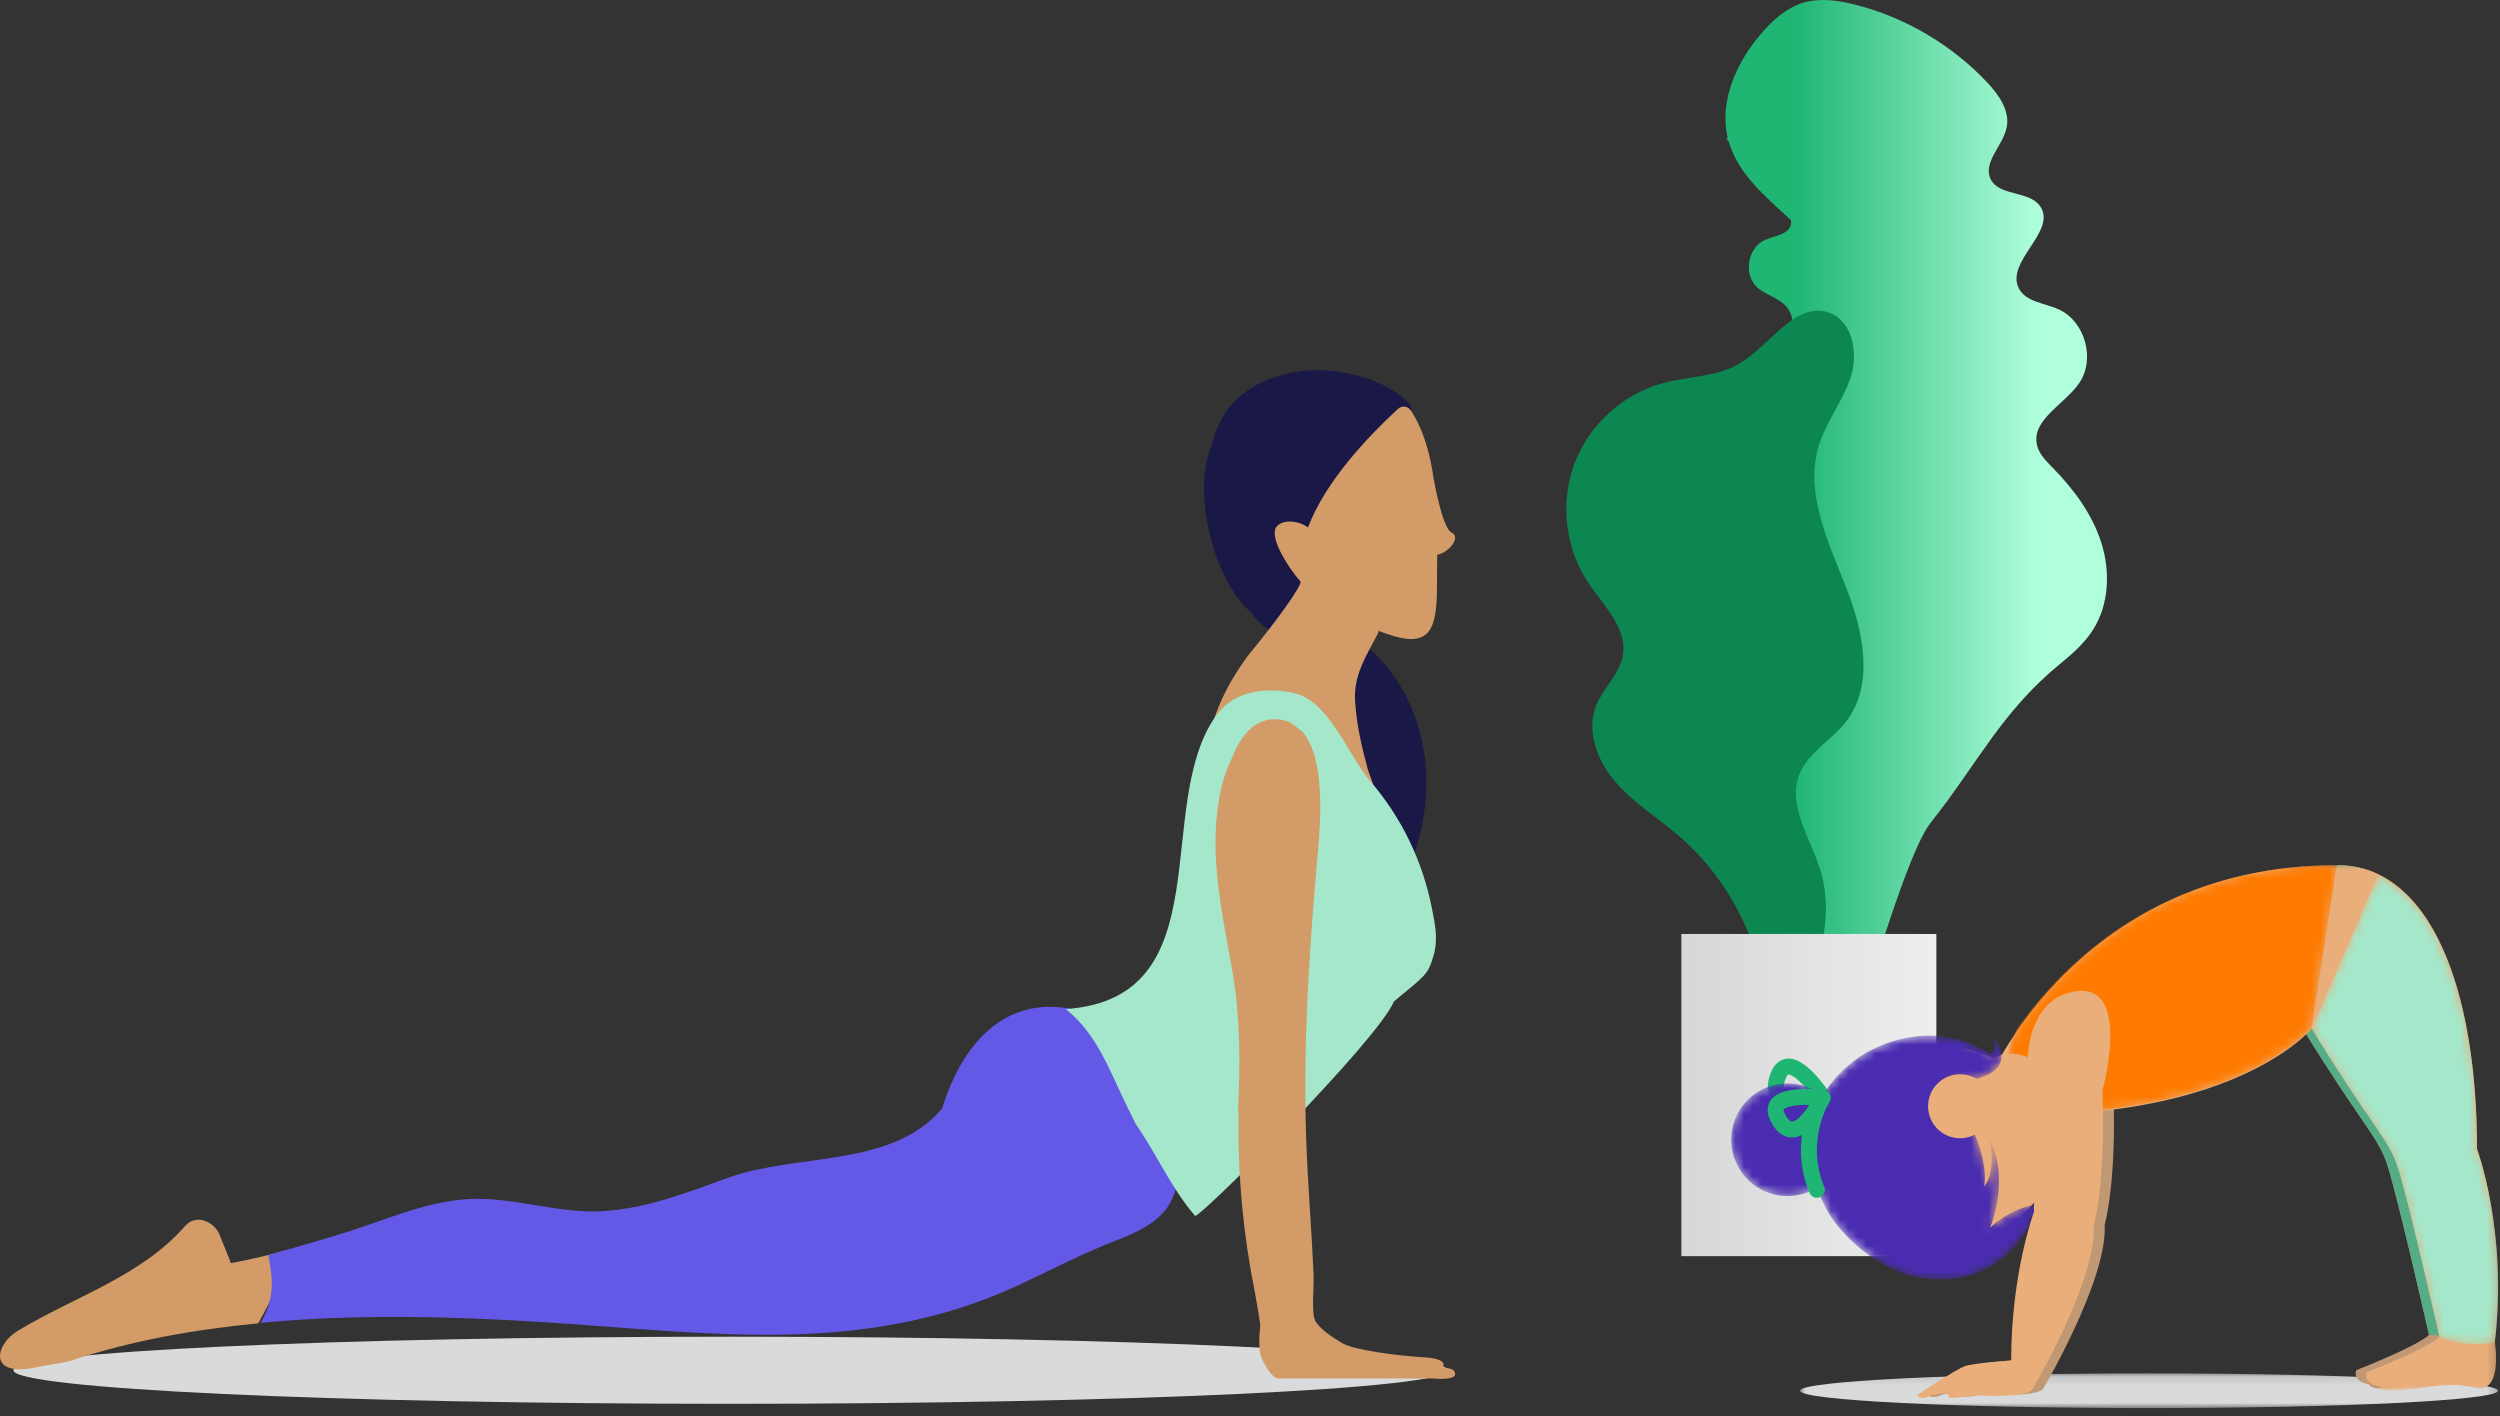 <svg width="286" height="162" viewBox="0 0 286 162" fill="none" xmlns="http://www.w3.org/2000/svg">
<rect x="0" y="0" width="286" height="162" fill="#333333" stroke="none"/>
<path d="M197.776 16.226C197.667 16.095 197.558 15.964 197.449 15.834C197.522 15.83 197.594 15.828 197.667 15.825C196.628 11.571 198.675 7.064 201.562 3.749C202.841 2.279 204.355 0.92 206.214 0.338C208.154 -0.27 210.26 0.033 212.23 0.534C217.98 1.995 223.296 5.13 227.359 9.456C228.679 10.862 229.945 12.669 229.569 14.561C229.15 16.675 226.77 18.597 227.745 20.518C228.751 22.497 232.18 21.778 233.412 23.625C235.31 26.471 229.43 29.885 230.94 32.956C231.714 34.529 233.846 34.661 235.451 35.364C238.53 36.713 239.763 41.106 237.837 43.863C236.124 46.316 232.327 48.059 233.044 50.966C233.295 51.984 234.093 52.76 234.828 53.509C237.24 55.97 239.358 58.82 240.397 62.107C241.436 65.394 241.282 69.171 239.424 72.075C238.472 73.562 237.131 74.754 235.763 75.87C228.946 81.431 226.305 87.273 220.834 94.166C217.416 98.473 209.816 126.067 207.957 133.831C206.547 122.532 203.299 88.931 201.935 87.066C200.571 85.201 199.861 82.58 201.022 80.582C201.868 79.126 203.481 78.338 204.855 77.365C206.229 76.392 207.527 74.861 207.196 73.209C207.043 72.446 206.561 71.795 206.069 71.193C204.506 69.279 202.691 67.531 201.553 65.337C200.416 63.144 200.091 60.297 201.547 58.301C202.913 56.428 205.539 55.604 207.589 54.456C205.839 53.113 203.272 52.197 201.818 50.464C200.708 49.142 200.302 47.261 200.768 45.598C201.259 43.844 202.587 42.488 203.652 40.999C203.432 40.133 203.497 39.264 204.011 38.479C204.283 38.062 204.65 37.733 205.07 37.456C205.126 36.578 204.93 35.732 204.348 35.06C203.461 34.036 201.961 33.761 200.978 32.829C199.421 31.35 199.946 28.32 201.91 27.453C203.041 26.955 204.707 26.825 204.891 25.603C204.912 25.461 204.904 25.322 204.879 25.186C201.967 22.483 198.856 19.933 197.776 16.226Z" fill="url(#paint0_linear)"/>
<path d="M182.604 80.709C183.409 78.688 185.279 77.131 185.654 74.988C186.197 71.877 183.466 69.307 181.708 66.686C179.058 62.736 178.447 57.488 180.119 53.034C181.791 48.579 185.702 45.035 190.292 43.815C193.212 43.038 196.428 43.121 199.024 41.572C202.559 39.462 205.38 34.4 209.259 35.775C211.971 36.737 212.608 40.438 211.711 43.178C210.814 45.917 208.902 48.243 208.065 51.001C206.464 56.272 209.037 61.784 211.083 66.898C213.129 72.012 214.534 78.325 211.122 82.645C209.457 84.751 206.795 86.121 205.828 88.627C204.514 92.036 206.915 95.609 208.095 99.066C210.293 105.5 207.783 113.244 202.233 117.157C202.045 108.97 198.242 100.932 192.035 95.605C189.634 93.544 186.885 91.86 184.814 89.466C182.743 87.072 181.432 83.652 182.604 80.709Z" fill="#0C8751"/>
<path d="M221.518 106.845H192.348V143.704H221.518V106.845Z" fill="url(#paint1_linear)"/>
<path d="M83.563 160.597C128.865 160.597 165.59 158.878 165.59 156.758C165.59 154.637 128.865 152.918 83.563 152.918C38.26 152.918 1.535 154.637 1.535 156.758C1.535 158.878 38.26 160.597 83.563 160.597Z" fill="#D9DADB"/>
<path fill-rule="evenodd" clip-rule="evenodd" d="M156.066 73.954C156.343 73.505 166.298 81.731 162.181 96.409C158.065 111.088 157.947 100.553 157.947 100.553C157.947 100.553 150.419 83.106 156.066 73.954Z" fill="#191847"/>
<path fill-rule="evenodd" clip-rule="evenodd" d="M161.206 46.212C159.136 43.658 152.691 41.418 147.261 42.73C139.65 44.572 138.998 49.949 138.464 51.333C136.425 56.604 138.881 66.484 143.221 70.182C143.666 70.857 144.213 71.412 144.882 71.797C145.744 72.706 147.011 73.285 148.13 73.744C148.522 73.905 148.868 73.72 149.089 73.426L149.298 73.657C149.828 74.193 150.662 73.904 150.89 73.234C151.168 72.418 151.015 71.688 150.686 70.996C150.912 70.755 151.047 70.418 150.969 70.082L150.916 69.927C151.144 69.582 151.201 69.105 150.883 68.698C150.569 68.298 150.303 67.874 150.009 67.484C149.693 66.441 148.914 65.261 148.675 64.51C148.8 64.432 148.906 64.327 148.968 64.181C149.268 63.468 149.413 62.706 149.455 61.915C149.713 61.881 149.95 61.743 150.079 61.46C150.243 61.102 150.369 60.717 150.493 60.332C150.828 60.328 151.169 60.149 151.35 59.86C151.725 59.256 152.016 58.548 152.26 57.799C152.5 57.632 152.724 57.396 152.934 57.118L153.068 57.134C154.153 57.125 154.866 56.158 155.306 54.813C155.762 54.385 156.106 53.646 156.364 52.803C156.474 52.791 156.583 52.76 156.688 52.702C159.086 53.174 159.929 49.974 160.418 47.847C161.301 48.062 161.707 46.832 161.206 46.212Z" fill="#191847"/>
<path fill-rule="evenodd" clip-rule="evenodd" d="M166.077 60.936C164.989 60.433 164.044 54.901 164.044 54.901L164.035 54.994C163.648 52.044 162.89 49.237 161.412 46.974C161.07 46.449 160.387 46.352 159.923 46.781C156.577 49.878 151.675 54.967 149.631 60.339L149.466 60.221C148.115 59.368 146.241 59.523 145.896 60.522C145.407 61.943 147.602 65.23 148.788 66.535C148.87 67.079 146.204 70.848 142.684 75.108C140.496 78.138 138.761 81.479 138.188 85.218C138.004 86.417 139.831 86.932 140.016 85.723C140.276 84.031 140.791 82.422 141.473 80.887C141.433 81.065 141.388 81.235 141.348 81.416C141.086 82.625 142.758 83.063 143.177 81.921C143.459 81.148 143.703 80.321 143.974 79.501C143.926 79.905 143.878 80.31 143.843 80.718C143.772 81.543 144.794 81.861 145.36 81.485C145.797 81.77 146.469 81.724 146.716 81.198C146.791 81.037 146.847 80.879 146.91 80.72C147.053 81.28 147.221 81.836 147.408 82.39C147.787 82.624 148.362 83 148.719 83.333C148.848 83.298 148.968 83.24 149.069 83.152C149.526 84.081 149.999 84.977 150.451 85.792C150.779 86.383 151.561 86.328 151.976 85.948C152.197 86.374 152.425 86.798 152.663 87.217C152.904 87.636 153.375 87.72 153.776 87.599C154.272 88.908 154.837 90.173 155.49 91.358C156.142 93.804 156.668 96.301 157.309 98.712C157.581 99.738 159.217 99.544 159.171 98.46C159.07 96.063 158.343 93.769 157.581 91.488C157.58 91.405 157.583 91.326 157.557 91.237C157.24 90.163 156.884 89.112 156.501 88.077L156.451 87.91C155.752 85.37 155.215 82.945 155.028 80.297C154.81 77.217 156.305 75.057 157.619 72.486C157.672 72.382 157.705 72.276 157.722 72.173C163.122 74.303 164.386 72.838 164.386 67.254C164.386 66.062 164.408 64.781 164.418 63.452L164.46 63.453C165.772 63.202 167.165 61.439 166.077 60.936Z" fill="#D39B68"/>
<path fill-rule="evenodd" clip-rule="evenodd" d="M26.414 144.501C26.02 143.437 25.561 142.408 25.141 141.309C24.554 139.773 22.455 138.788 21.171 140.258C16.105 146.055 8.431 148.36 2.01 152.257C-0.605 153.844 -1.463 157.721 4.409 156.365C5.057 156.216 7.311 155.92 8.118 155.654C14.928 153.402 22.172 152.092 29.54 151.391C31.268 148.385 32.531 145.211 33.337 142.884C31.055 143.518 28.754 144.073 26.414 144.501Z" fill="#D39B68"/>
<path fill-rule="evenodd" clip-rule="evenodd" d="M131.137 123.408C129.46 120.592 130.742 117.15 128.347 116.747C128.742 115.511 124.672 115.889 123.267 115.561C114.74 113.572 110.005 119.721 107.761 126.819C102.096 133.611 91.14 131.911 83.384 134.705C78.6 136.428 73.891 138.307 68.755 138.566C63.826 138.815 58.947 136.99 53.966 137.158C49.38 137.313 44.838 139.244 40.538 140.673C38.241 141.437 33.017 142.926 30.703 143.569C31.14 146.072 31.56 148.318 29.828 151.331C40.631 150.302 51.706 150.593 62.113 151.25C80.987 152.439 98.757 155.284 116.526 147.015C120.27 145.274 123.9 143.367 127.757 141.878C129.92 141.043 132.623 139.851 133.809 137.705C136.459 132.913 133.689 127.692 131.137 123.408Z" fill="#6459E7"/>
<path fill-rule="evenodd" clip-rule="evenodd" d="M163.831 104.004C162.737 98.461 160.359 93.543 156.693 89.283C154.389 86.606 152.035 80.219 148.139 79.31C144.939 78.563 141.199 78.962 139.119 81.871C131.803 92.104 139.925 114.093 122.043 115.429L121.945 115.456C124.765 117.721 126.243 120.745 127.797 124.169C128.478 125.668 129.203 127.144 129.947 128.611C132.332 132.051 133.994 135.945 136.713 139.089C137.092 139.528 157.609 119.053 159.46 114.57C163.169 111.502 163.33 111.512 163.97 109.42C164.533 107.582 164.215 105.946 163.831 104.004Z" fill="#A5E7CA"/>
<path fill-rule="evenodd" clip-rule="evenodd" d="M165.057 156.428C165.057 156.428 165.832 155.441 162.919 155.273C160.006 155.104 154.93 154.483 153.521 153.638C152.489 153.019 150.986 152.078 150.426 151.044L150.443 151.042C150.382 150.906 150.33 150.768 150.308 150.629C150.275 150.431 150.256 150.211 150.24 149.982L150.259 149.884L150.234 149.88C150.16 148.548 150.319 146.843 150.273 145.779C150.054 140.712 149.62 135.661 149.438 130.593C149.035 119.424 149.807 108.296 150.781 97.188C151.032 94.331 151.718 86.685 148.918 83.62L147.479 82.558L147.499 82.622C147.373 82.572 147.26 82.504 147.126 82.466C143.973 81.573 142.01 83.915 140.948 86.704C140.373 87.824 139.981 89.053 139.774 89.924C138.074 97.093 139.747 103.95 140.972 111.019C141.918 116.482 141.882 121.764 141.63 127.091C141.674 127.279 141.701 127.481 141.696 127.703C141.587 134.561 142.24 141.299 143.589 148.017C143.769 148.913 143.98 150.246 144.177 151.548C144.029 152.958 143.972 154.604 144.357 155.441C145.109 157.076 145.861 157.64 146.095 157.695H163.954C163.954 157.695 166.467 157.979 166.467 157.188C166.467 156.767 166.139 156.541 165.057 156.428Z" fill="#D39B68"/>
<mask id="mask0" mask-type="alpha" maskUnits="userSpaceOnUse" x="205" y="157" width="81" height="5">
<path d="M205.909 157.112H285.784V161.086H205.909V157.112Z" fill="white"/>
</mask>
<g mask="url(#mask0)">
<path fill-rule="evenodd" clip-rule="evenodd" d="M285.784 159.099C285.784 158.002 267.903 157.112 245.847 157.112C223.79 157.112 205.909 158.002 205.909 159.099C205.909 160.196 223.79 161.086 245.847 161.086C267.903 161.086 285.784 160.196 285.784 159.099Z" fill="#D9DADB"/>
</g>
<path fill-rule="evenodd" clip-rule="evenodd" d="M233.71 158.931C232.807 159.719 228.754 159.598 227.774 159.52C226.795 159.441 225.579 159.795 224.716 159.813C223.854 159.83 224.207 159.181 224.207 159.181L222.364 159.48C220.717 160.227 220.6 159.48 220.6 159.48C220.6 159.48 224.952 156.576 226.049 156.183C227.147 155.791 231.343 155.535 231.343 155.535C231.343 145.481 233.95 138.537 233.95 138.537C233.95 138.537 233.95 131.538 233.285 123.316C232.619 115.095 237.279 113.68 237.279 113.68C245.655 110.654 241.772 124.65 241.772 124.65C242.161 135.538 240.774 140.093 240.774 140.093C241.163 146.314 233.71 158.931 233.71 158.931Z" fill="#C19874"/>
<path fill-rule="evenodd" clip-rule="evenodd" d="M267.362 98.974C278.116 98.974 282.169 113.01 282.169 131.194C282.169 131.194 285.722 140.685 284.204 153.307C284.204 153.307 285.244 159.52 281.738 158.464C278.231 157.409 271.782 159.872 270.961 158.342C270.961 158.342 269.119 158.119 269.551 156.75C269.551 156.75 276.535 154.019 277.88 152.708C277.88 152.708 274.112 136.053 273.003 132.946C271.894 129.838 270.008 128.393 263.277 117.41L267.362 98.974Z" fill="#C19874"/>
<mask id="mask1" mask-type="alpha" maskUnits="userSpaceOnUse" x="263" y="98" width="22" height="56">
<path d="M263.277 98.974H284.582V153.307H263.277V98.974Z" fill="white"/>
</mask>
<g mask="url(#mask1)">
<path fill-rule="evenodd" clip-rule="evenodd" d="M277.88 152.708C277.88 152.708 274.113 136.053 273.003 132.945C271.894 129.838 270.008 128.393 263.277 117.41L267.362 98.973C278.116 98.973 282.169 113.01 282.169 131.194C282.169 131.194 285.722 140.685 284.204 153.307L277.88 152.708Z" fill="#55AC86"/>
</g>
<mask id="mask2" mask-type="alpha" maskUnits="userSpaceOnUse" x="226" y="98" width="60" height="62">
<path d="M226.684 98.974H285.784V159.099H226.684V98.974Z" fill="white"/>
</mask>
<g mask="url(#mask2)">
<path fill-rule="evenodd" clip-rule="evenodd" d="M236.743 127.406C236.743 127.406 233.257 127.81 231.196 129.067L226.684 125.238C226.684 125.238 236.726 98.974 267.363 98.974C278.116 98.974 283.372 113.251 283.372 131.435C283.372 131.435 286.925 140.926 285.407 153.548C285.407 153.548 286.446 159.761 282.94 158.705C279.434 157.65 272.985 160.113 272.164 158.583C272.164 158.583 270.322 158.36 270.754 156.991C270.754 156.991 277.737 154.26 279.083 152.949C279.083 152.949 275.315 136.294 274.206 133.186C273.097 130.079 271.211 128.634 264.48 117.651C264.48 117.651 257.594 126.133 236.743 127.406Z" fill="#E9AE79"/>
</g>
<mask id="mask3" mask-type="alpha" maskUnits="userSpaceOnUse" x="264" y="100" width="22" height="54">
<path d="M264.458 117.719C271.196 128.691 273.083 130.134 274.193 133.237C275.304 136.341 279.075 152.977 279.075 152.977C279.075 152.977 281.639 154.2 285.405 153.576C286.925 140.968 283.368 131.488 283.368 131.488C283.368 116.209 279.646 103.692 272.056 100.101L264.458 117.719Z" fill="white"/>
</mask>
<g mask="url(#mask3)">
<path fill-rule="evenodd" clip-rule="evenodd" d="M264.458 117.719C271.196 128.691 273.083 130.134 274.193 133.237C275.304 136.341 279.075 152.977 279.075 152.977C279.075 152.977 281.639 154.2 285.405 153.576C286.925 140.968 283.368 131.488 283.368 131.488C283.368 116.209 279.646 103.692 272.056 100.101L264.458 117.719Z" fill="#A5E7CA"/>
</g>
<mask id="mask4" mask-type="alpha" maskUnits="userSpaceOnUse" x="229" y="98" width="39" height="30">
<path d="M230.712 117.767C230.712 117.767 225.555 127.175 236.629 127.332C257.539 126.062 264.444 117.602 264.444 117.602L267.334 98.974C247.384 98.974 236.142 110.02 230.712 117.767Z" fill="white"/>
</mask>
<g mask="url(#mask4)">
<path fill-rule="evenodd" clip-rule="evenodd" d="M236.629 127.332C257.539 126.062 264.444 117.602 264.444 117.602L267.334 98.974C247.384 98.974 236.142 110.02 230.712 117.767C230.712 117.767 225.555 127.175 236.629 127.332Z" fill="#FF7A00"/>
</g>
<path fill-rule="evenodd" clip-rule="evenodd" d="M203.48 122.94C201.612 127.274 208.485 125.441 208.485 125.441C208.485 125.441 204.805 119.867 203.48 122.94Z" stroke="#1FB573" stroke-width="1.824" stroke-linecap="round" stroke-linejoin="round"/>
<path fill-rule="evenodd" clip-rule="evenodd" d="M213.936 137.371C210.397 132.372 211.566 125.442 216.547 121.89C220.026 119.41 224.442 119.236 227.996 121.058C230.832 119.53 233.953 121.486 236.257 124.738C238.71 128.202 236.614 131.316 236.614 131.316C237.353 135.149 235.255 131.399 234.337 134.422C233.512 137.137 231.714 138.832 230.113 139.973C230.113 139.973 220.716 146.948 213.936 137.371Z" fill="#E9AE79"/>
<path fill-rule="evenodd" clip-rule="evenodd" d="M236.682 133.02C236.805 132.798 236.806 132.317 236.613 131.316C234.986 131.557 236.091 132.569 236.682 133.02Z" fill="#E86F58"/>
<mask id="mask5" mask-type="alpha" maskUnits="userSpaceOnUse" x="198" y="118" width="36" height="29">
<path d="M227.463 120.418C219.932 115.793 212.757 120.878 212.757 120.878C210.772 122.289 209.414 123.805 208.511 125.34C206.32 123.598 203.161 123.427 200.765 125.129C197.861 127.193 197.18 131.218 199.243 134.121C201.218 136.902 204.992 137.638 207.858 135.884C208.629 138.027 209.618 139.424 209.618 139.424C209.618 139.424 214.615 146.932 222.832 146.352C231.051 145.772 233.237 137.746 233.237 137.746C230.051 138.1 227.655 140.454 227.655 140.454C229.996 134.386 227.638 130.308 227.638 130.308C228.369 134.374 226.986 135.716 226.986 135.716C227.756 131.083 222.774 123.875 222.774 123.875C222.774 123.875 231.96 123.866 227.974 118.383C227.974 118.383 228.503 121.086 227.463 120.418Z" fill="white"/>
</mask>
<g mask="url(#mask5)">
<path fill-rule="evenodd" clip-rule="evenodd" d="M212.757 120.878C210.772 122.289 209.414 123.805 208.511 125.34C206.32 123.598 203.161 123.427 200.765 125.129C197.861 127.193 197.18 131.218 199.243 134.121C201.218 136.902 204.992 137.638 207.858 135.884C208.629 138.027 209.618 139.424 209.618 139.424C209.618 139.424 214.615 146.932 222.832 146.352C231.051 145.772 233.237 137.746 233.237 137.746C230.051 138.1 227.655 140.454 227.655 140.454C229.996 134.386 227.638 130.308 227.638 130.308C228.369 134.374 226.986 135.716 226.986 135.716C227.756 131.083 222.774 123.875 222.774 123.875C222.774 123.875 231.96 123.866 227.974 118.383C227.974 118.383 228.503 121.086 227.463 120.418C219.932 115.793 212.757 120.878 212.757 120.878Z" fill="#4A2CB1"/>
</g>
<path d="M207.849 136.116C205.466 130.372 208.5 125.582 208.5 125.582" stroke="#1FB573" stroke-width="1.824" stroke-linecap="round"/>
<path fill-rule="evenodd" clip-rule="evenodd" d="M222.113 123.569C220.465 124.74 220.078 127.027 221.249 128.676C222.421 130.324 224.706 130.711 226.354 129.54C228.002 128.369 228.389 126.083 227.218 124.434C226.047 122.785 223.761 122.398 222.113 123.569Z" fill="#E9AE79"/>
<path fill-rule="evenodd" clip-rule="evenodd" d="M203.344 127.775C205.415 132.014 208.504 125.589 208.504 125.589C208.504 125.589 201.876 124.77 203.344 127.775Z" stroke="#1FB573" stroke-width="1.824" stroke-linecap="round" stroke-linejoin="round"/>
<path fill-rule="evenodd" clip-rule="evenodd" d="M232.448 159.041C231.544 159.829 227.486 159.709 226.505 159.63C225.525 159.551 224.307 159.905 223.444 159.923C222.58 159.94 222.934 159.291 222.934 159.291L221.089 159.591C219.44 160.337 219.322 159.591 219.322 159.591C219.322 159.591 223.68 156.686 224.779 156.293C225.878 155.9 230.079 155.645 230.079 155.645C230.079 145.589 232.689 138.645 232.689 138.645C232.689 138.645 232.689 131.644 232.023 123.422C231.356 115.199 236.022 113.784 236.022 113.784C244.408 110.757 240.521 124.755 240.521 124.755C240.91 135.645 239.521 140.2 239.521 140.2C239.91 146.423 232.448 159.041 232.448 159.041Z" fill="#E9AE79"/>
<defs>
<linearGradient id="paint0_linear" x1="205.233" y1="66.915" x2="233.283" y2="66.915" gradientUnits="userSpaceOnUse">
<stop stop-color="#1FB573"/>
<stop offset="1" stop-color="#B0FFDC"/>
</linearGradient>
<linearGradient id="paint1_linear" x1="221.518" y1="125.274" x2="192.348" y2="125.274" gradientUnits="userSpaceOnUse">
<stop stop-color="#EEEEEE"/>
<stop offset="1" stop-color="#D6D7D8"/>
</linearGradient>
</defs>
</svg>
